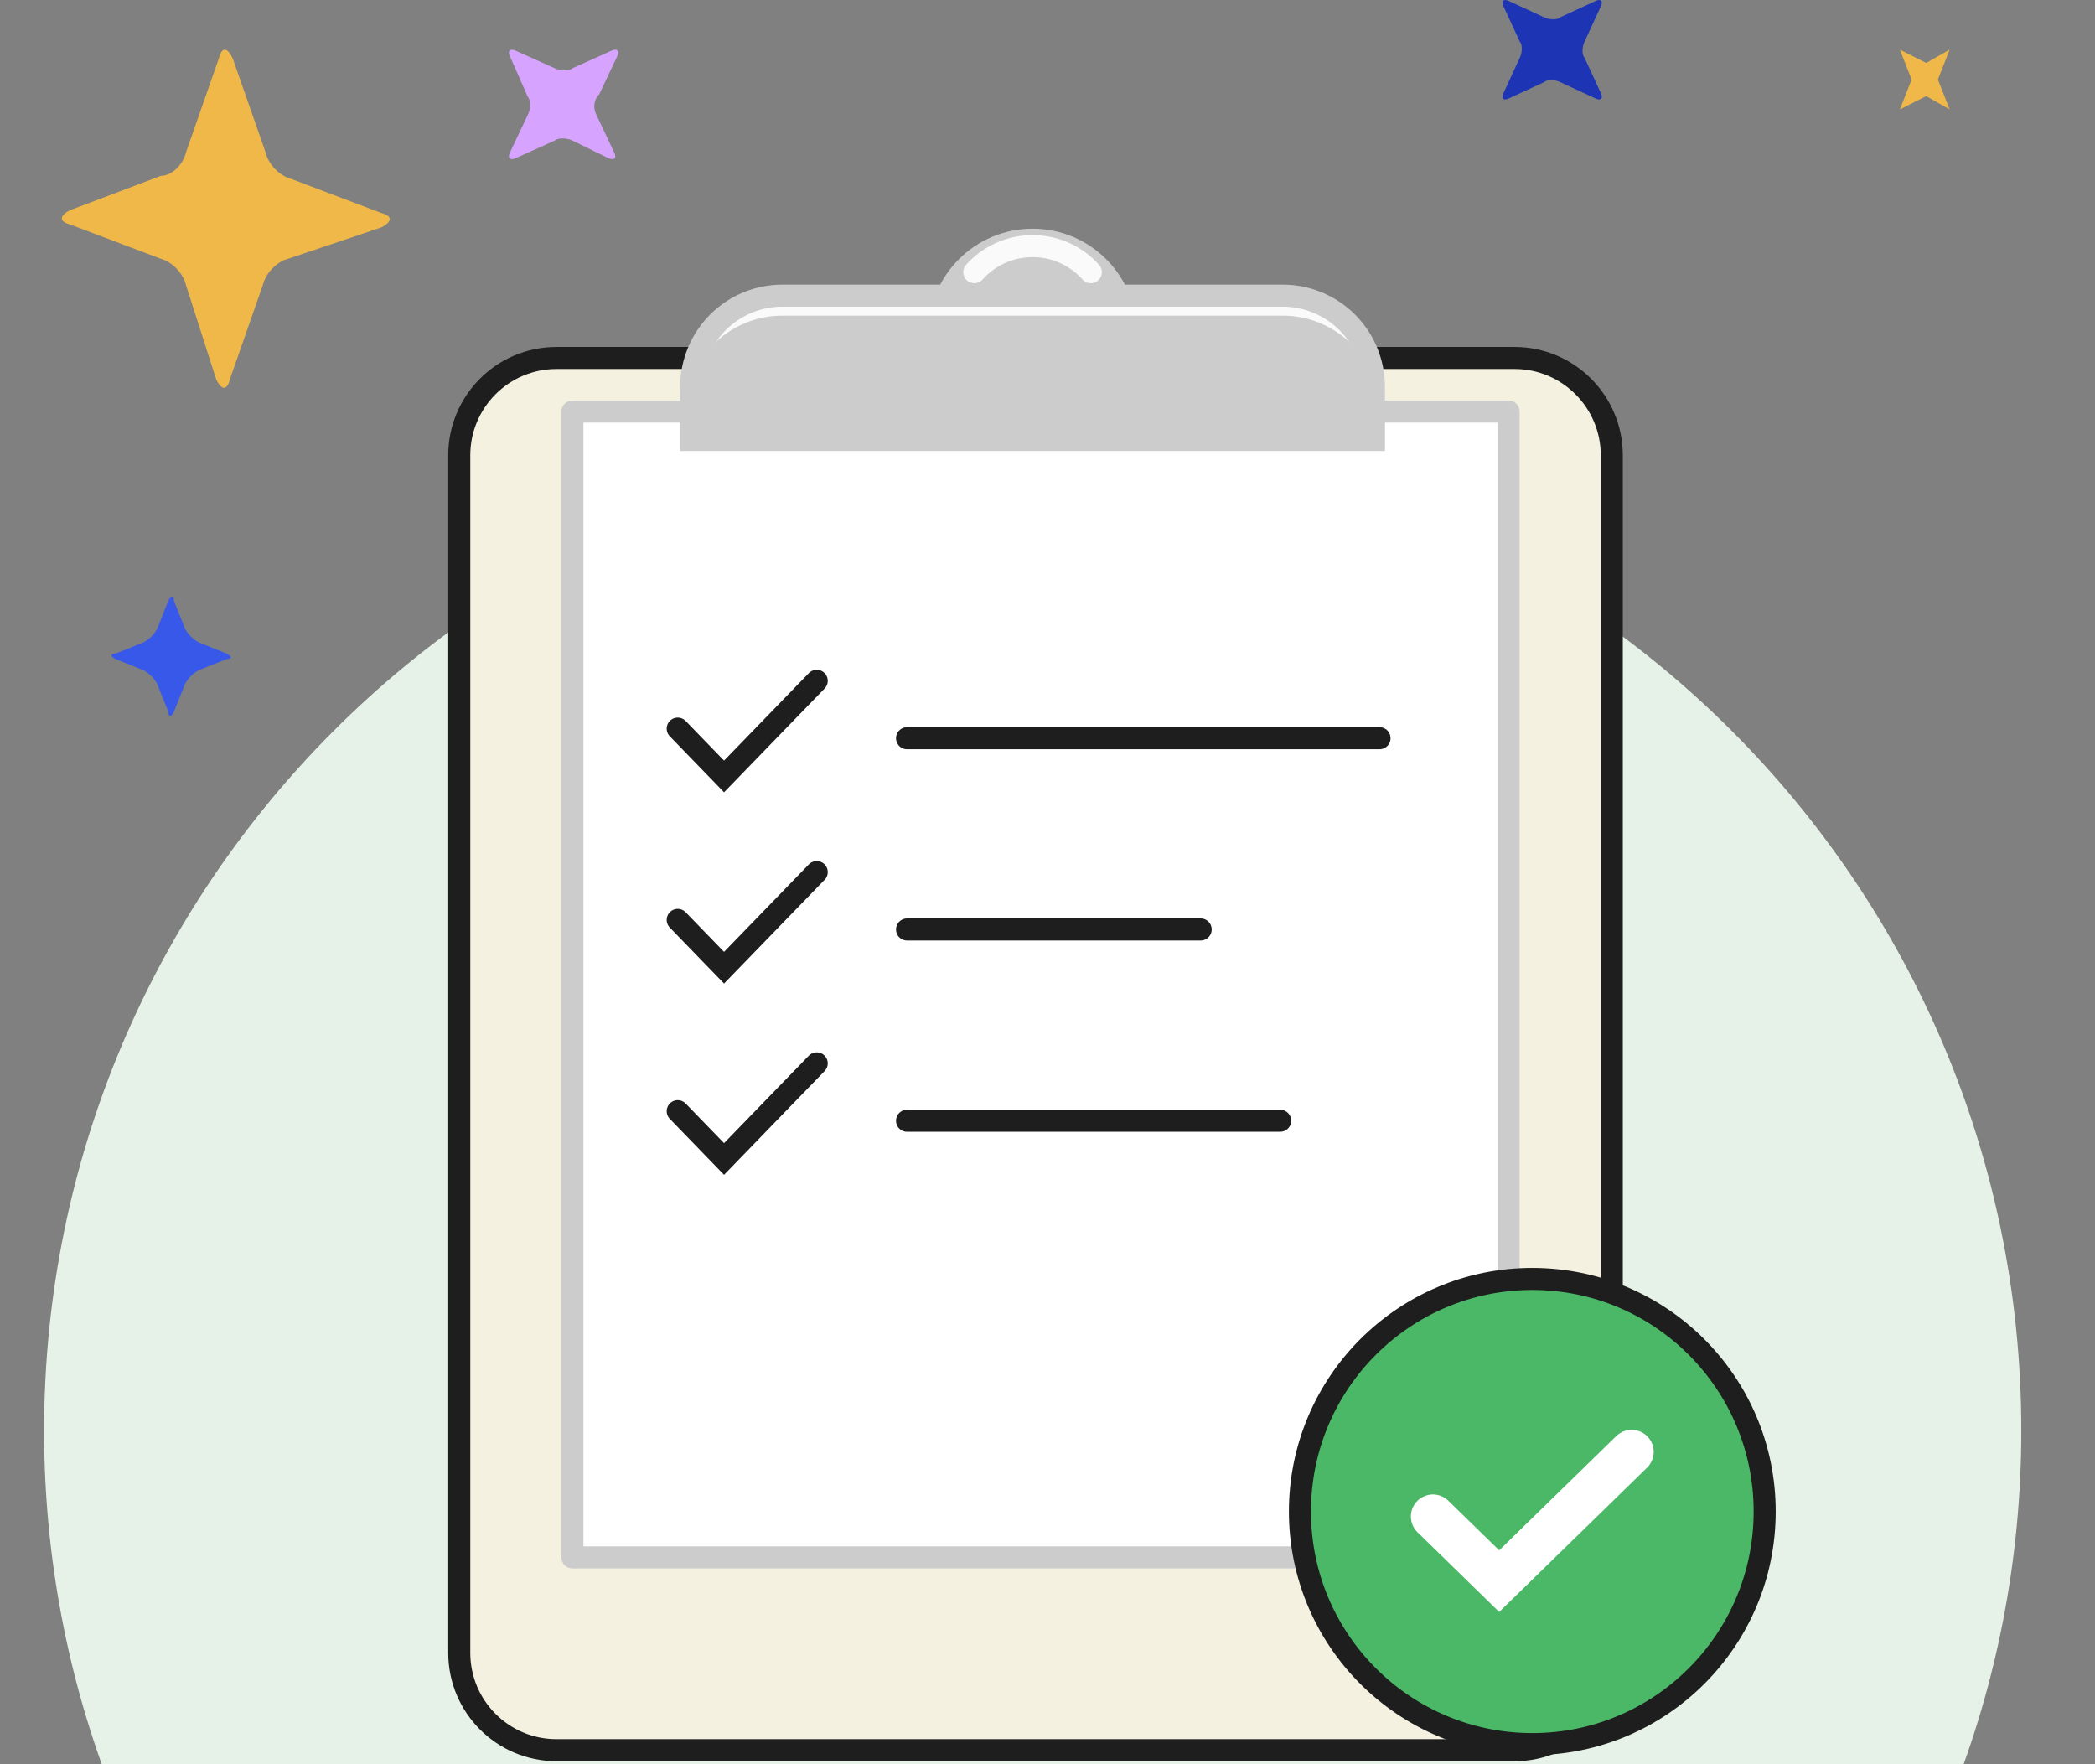 <svg width="95" height="80" viewBox="0 0 95 80" fill="none" xmlns="http://www.w3.org/2000/svg">
<rect x="0" y="0" width="95" height="80" fill="#808080" stroke="none"/>
<g clip-path="url(#clip0_696_17636)">
<g clip-path="url(#clip1_696_17636)">
<path d="M46.829 20C22.07 20 2 40.088 2 64.868C2 70.678 3.104 76.231 5.112 81.326L88.504 81.431C90.539 76.307 91.658 70.718 91.658 64.868C91.658 40.088 71.587 20 46.829 20Z" fill="#E6F2E8"/>
<path d="M46.823 19.833C49.434 19.833 51.55 17.715 51.55 15.102C51.55 12.489 49.434 10.371 46.823 10.371C44.212 10.371 42.096 12.489 42.096 15.102C42.096 17.715 44.212 19.833 46.823 19.833Z" fill="#CCCCCC"/>
<path d="M68.678 16.233H25.236C22.8 16.233 20.826 18.209 20.826 20.647V74.95C20.826 77.387 22.8 79.363 25.236 79.363H68.678C71.114 79.363 73.088 77.387 73.088 74.95V20.647C73.088 18.209 71.114 16.233 68.678 16.233Z" fill="#F5F1E1" stroke="#1E1E1E"/>
<path d="M25.956 18.663H68.408V70.621H25.956V18.663Z" fill="white" stroke="#CCCCCC" stroke-linecap="round" stroke-linejoin="round"/>
<path d="M41.131 33.475H62.556M41.131 42.148H54.446M41.131 50.821H58.05M30.732 33.04L32.833 35.209L37.035 30.872M30.732 41.714L32.833 43.882L37.035 39.546M30.732 50.387L32.833 52.555L37.035 48.219" stroke="#1E1E1E" stroke-linecap="round"/>
<path d="M44.181 12.342C44.513 11.97 44.92 11.672 45.375 11.468C45.831 11.265 46.324 11.16 46.823 11.16C47.873 11.16 48.816 11.617 49.465 12.343" stroke="#FAFAFA" stroke-linecap="round"/>
<path d="M31.343 17.545C31.343 16.448 31.778 15.395 32.553 14.619C33.329 13.843 34.38 13.407 35.477 13.407H58.169C59.266 13.407 60.317 13.843 61.093 14.619C61.868 15.395 62.303 16.448 62.303 17.545V19.952H31.343V17.545Z" fill="#FAFAFA" stroke="#CCCCCC"/>
<path d="M31.067 18.727C31.067 17.557 31.532 16.434 32.359 15.606C33.186 14.778 34.307 14.313 35.477 14.313H58.169C59.339 14.313 60.46 14.778 61.287 15.606C62.114 16.434 62.579 17.557 62.579 18.727V20.227H31.067V18.727Z" fill="#CCCCCC"/>
<path d="M8.427 12.908C8.302 12.389 7.802 11.869 7.302 11.739L3.179 10.18C2.679 10.05 2.679 9.79 3.179 9.53L7.302 7.971C7.802 7.971 8.302 7.451 8.427 6.931L9.926 2.644C10.051 2.124 10.301 2.124 10.551 2.644L12.05 6.931C12.175 7.451 12.675 7.971 13.175 8.101L17.297 9.66C17.797 9.79 17.797 10.05 17.297 10.31L13.049 11.739C12.55 11.869 12.05 12.389 11.925 12.908L10.425 17.196C10.3 17.715 10.051 17.715 9.801 17.196L8.427 12.909V12.908ZM87.347 4.358L86.154 4.96L86.684 3.607L86.154 2.254L87.347 2.855L88.407 2.254L87.876 3.607L88.407 4.96L87.347 4.358Z" fill="#F0B849"/>
<path d="M70.752 3.726C70.507 3.603 70.14 3.603 70.017 3.726L68.425 4.461C68.18 4.584 68.058 4.461 68.18 4.216L68.915 2.622C69.038 2.377 69.038 2.01 68.915 1.887L68.18 0.294C68.058 0.048 68.18 -0.074 68.425 0.048L70.017 0.783C70.262 0.906 70.63 0.906 70.752 0.783L72.345 0.048C72.59 -0.074 72.712 0.048 72.59 0.294L71.855 1.887C71.732 2.132 71.732 2.499 71.855 2.622L72.59 4.216C72.712 4.461 72.59 4.584 72.345 4.461L70.752 3.726Z" fill="#1D35B4"/>
<path d="M25.96 6.376C25.691 6.245 25.287 6.245 25.152 6.376L23.401 7.164C23.131 7.295 22.996 7.164 23.131 6.901L23.94 5.194C24.074 4.932 24.074 4.538 23.94 4.407L23.13 2.569C22.996 2.306 23.13 2.175 23.4 2.306L25.151 3.094C25.421 3.225 25.825 3.225 25.96 3.094L27.711 2.306C27.981 2.175 28.115 2.306 27.981 2.569L27.172 4.276C26.903 4.538 26.903 4.932 27.038 5.194L27.846 6.901C27.981 7.164 27.846 7.295 27.576 7.164L25.96 6.376H25.96Z" fill="#D6A4FF"/>
<path d="M7.131 31.019C6.989 30.751 6.77 30.532 6.503 30.39L5.245 29.887C4.994 29.761 4.994 29.635 5.245 29.635L6.502 29.132C6.77 28.99 6.989 28.771 7.131 28.503L7.634 27.244C7.76 26.993 7.885 26.993 7.885 27.244L8.388 28.502C8.514 28.754 8.766 29.006 9.017 29.132L10.274 29.635C10.526 29.761 10.526 29.887 10.274 29.887L9.017 30.39C8.75 30.532 8.531 30.751 8.389 31.019L7.885 32.278C7.76 32.529 7.634 32.529 7.634 32.278L7.131 31.019Z" fill="#3858E9"/>
<path d="M69.484 79.088C75.303 79.088 80.021 74.366 80.021 68.541C80.021 62.717 75.303 57.995 69.484 57.995C63.664 57.995 58.947 62.717 58.947 68.541C58.947 74.366 63.664 79.088 69.484 79.088Z" fill="#4AB866" stroke="#1E1E1E"/>
<path d="M64.978 68.767L67.982 71.698L73.989 65.836" stroke="white" stroke-width="2" stroke-linecap="round"/>
</g>
</g>
<defs>
<clipPath id="clip0_696_17636">
<rect width="95" height="80" fill="white"/>
</clipPath>
<clipPath id="clip1_696_17636">
<rect width="94.815" height="80" fill="white"/>
</clipPath>
</defs>
</svg>
